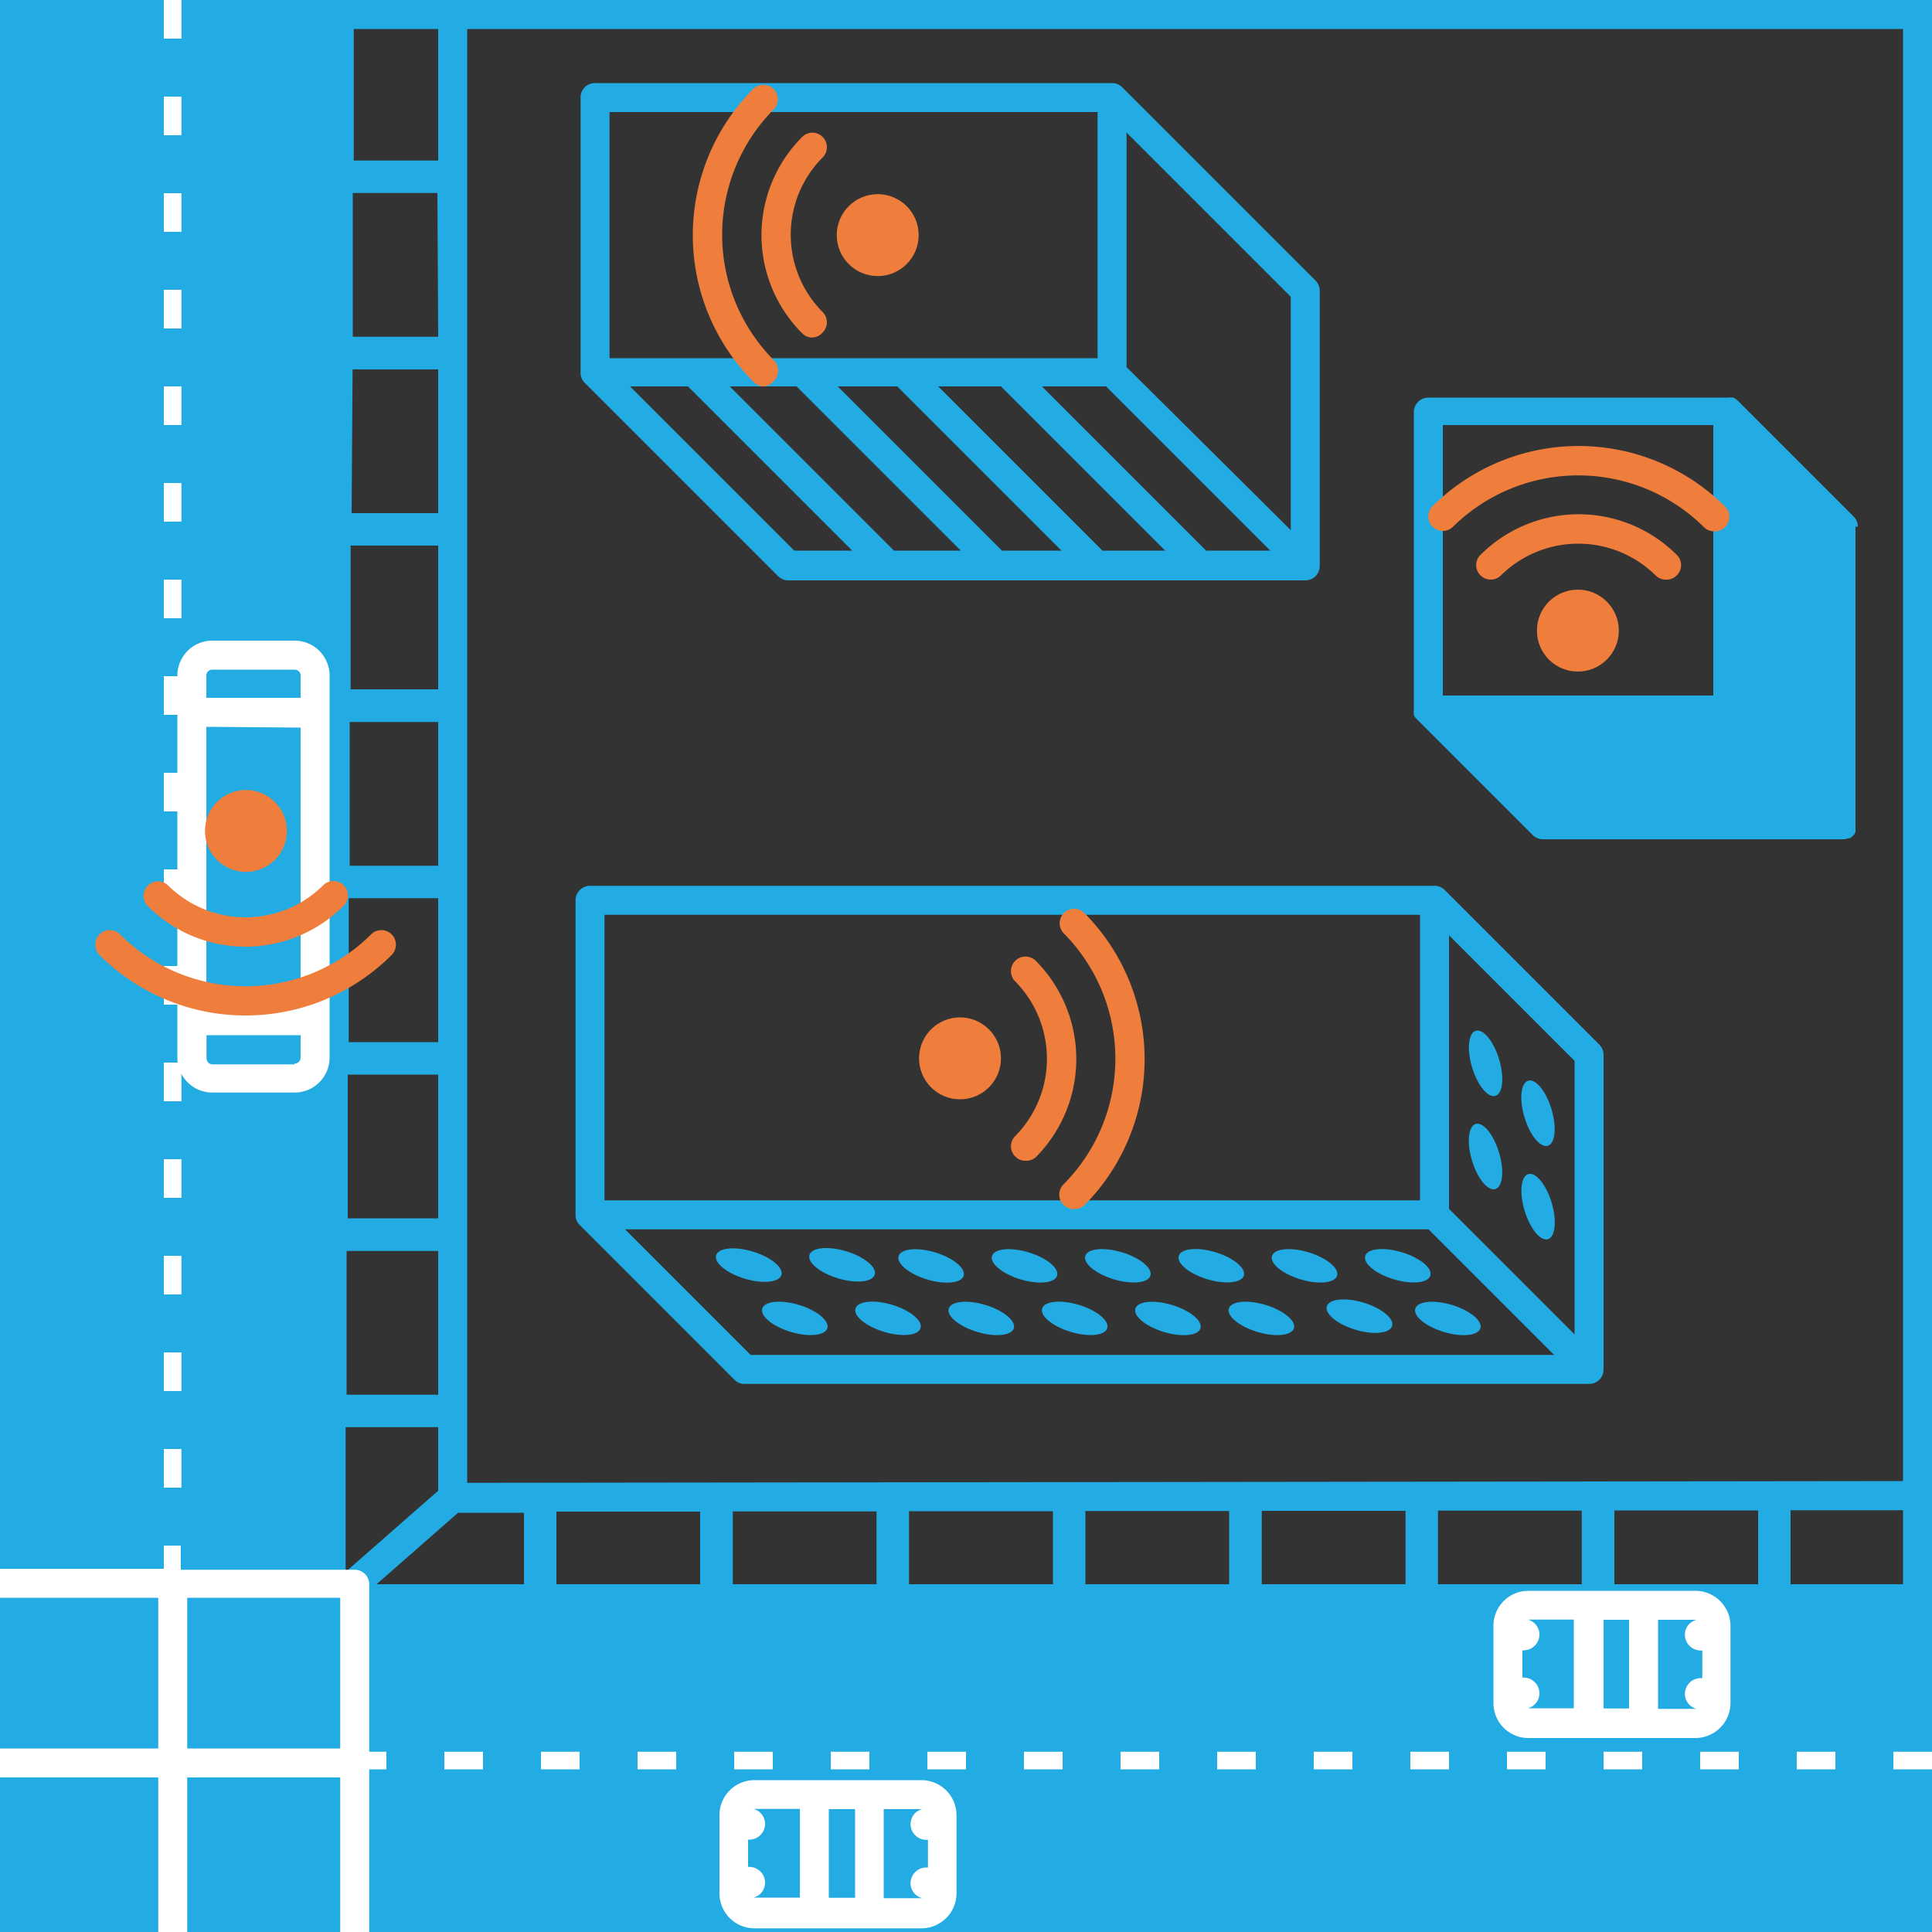<svg xmlns="http://www.w3.org/2000/svg" xmlns:xlink="http://www.w3.org/1999/xlink" viewBox="0 0 100 100"><rect x="0" y="0" width="100" height="100" fill="#333333" stroke="none"/><defs><style>.cls-1{fill:none;}.cls-2{clip-path:url(#clip-path);}.cls-3{fill:#23abe3;}.cls-4{fill:#ef7d3b;}.cls-5{fill:#fff;}</style><clipPath id="clip-path"><rect class="cls-1" x="-137.07" width="99.83" height="99.83"/></clipPath></defs><g id="Circuit_Diagram" data-name="Circuit Diagram"><g class="cls-2"><polygon class="cls-3" points="-36.09 73.18 -85.54 48.53 -169.94 92.07 -82.35 140.58 2.42 91.47 -36.09 73.18"/><path class="cls-3" d="M-82.35,141.08a.53.53,0,0,1-.24-.06l-87.59-48.51a.51.51,0,0,1-.26-.45.51.51,0,0,1,.27-.43l84.4-43.55a.53.53,0,0,1,.46,0l49.44,24.65L2.63,91a.5.5,0,0,1,.29.43.5.5,0,0,1-.25.45L-82.1,141A.43.43,0,0,1-82.35,141.08Zm-86.53-49L-82.35,140,1.34,91.51-36.31,73.63h0L-85.53,49.09Z"/><path class="cls-3" d="M-108.33,155.07a7.32,7.32,0,0,1-2.74-.53l-.07,0L-239.28,76.86a2.44,2.44,0,0,1-1.08-1.55A4.44,4.44,0,0,1-240,72.2a6.42,6.42,0,0,1,3.3-2.31l.24-.11c.62-.26,117.85-54.38,121.25-56.08l3.41-1.71c.42-.21.84-.44,1.26-.68a10.6,10.6,0,0,1,5-1.76c1.65,0,3.73,1.2,5.74,2.36.79.46,1.53.89,2.24,1.24l63.2,31.63c6.84,3.43,52.14,26.09,58.12,29.07a2.63,2.63,0,0,1,1.4,2A4.38,4.38,0,0,1,24,79.46l-.1.08c-1.14.66-114.4,66.66-129.81,75A5.12,5.12,0,0,1-108.33,155.07Zm-2.32-1.43a5.61,5.61,0,0,0,4.27,0c15.26-8.24,126.6-73.11,129.73-74.93a3.46,3.46,0,0,0,.81-2.7,1.58,1.58,0,0,0-.86-1.27c-6-3-51.28-25.64-58.11-29.06L-98,14c-.73-.36-1.52-.82-2.29-1.26-1.89-1.1-3.86-2.23-5.24-2.23a9.75,9.75,0,0,0-4.52,1.64c-.44.24-.87.48-1.3.69l-3.41,1.71c-3.41,1.71-120.69,55.85-121.31,56.11l-.25.11a5.7,5.7,0,0,0-2.82,1.9,3.42,3.42,0,0,0-.23,2.34,1.43,1.43,0,0,0,.62.94Z"/></g></g><g id="simple_illo" data-name="simple illo"><path class="cls-3" d="M68.09,14.52l-10-10a.75.75,0,0,0-.53-.22H30.8a.74.74,0,0,0-.75.75V19.29a.72.72,0,0,0,.22.53l10,10a.75.75,0,0,0,.53.22H67.56a.92.92,0,0,0,.28-.05.76.76,0,0,0,.47-.7V15.05A.75.75,0,0,0,68.09,14.52ZM41.23,20l8.5,8.5H46.27L37.77,20Zm2.13,0h3.08l8.5,8.5H51.86Zm5.2,0h3.25l8.5,8.5H57.06Zm5.37,0h3.32l8.5,8.5H62.43Zm12.88,7.44L58.31,19V6.86l8.5,8.5ZM31.55,5.8H56.81V18.54H31.55ZM32.61,20h3l8.5,8.5h-3Z"/><path class="cls-3" d="M82.78,54.07l-8-8a.72.72,0,0,0-.53-.22H30.54a.75.75,0,0,0-.75.75V62.88a.72.72,0,0,0,.22.53l8,8a.71.71,0,0,0,.53.22H82.25a.74.74,0,0,0,.75-.75V54.6A.75.75,0,0,0,82.78,54.07Zm-1.28,15L75,62.57V48.41l6.5,6.5ZM31.29,47.35H73.5V62.13H31.29Zm1.06,16.28H73.94l6.5,6.5H38.85Z"/><path class="cls-3" d="M96.16,27.26a.75.75,0,0,0-.22-.53l-6-6a1,1,0,0,0-.21-.15l-.07,0a.71.71,0,0,0-.2,0H73.93a.75.75,0,0,0-.75.75V36.74s0,0,0,0a.71.71,0,0,0,0,.2s0,0,0,.07a.62.62,0,0,0,.15.21l6,6a.75.75,0,0,0,.53.22H95.41a.75.75,0,0,0,.26-.05h0l.06,0,.1-.06.08-.07.07-.08.06-.1,0-.06v0a.45.45,0,0,0,0-.11s0-.07,0-.11V27.26ZM74.68,22h14V36h-14Z"/><ellipse class="cls-3" cx="38.54" cy="65.52" rx="0.73" ry="1.76" transform="matrix(0.29, -0.96, 0.96, 0.29, -35.32, 83.48)"/><ellipse class="cls-3" cx="43.37" cy="65.52" rx="0.73" ry="1.76" transform="matrix(0.29, -0.96, 0.96, 0.29, -31.89, 88.1)"/><ellipse class="cls-3" cx="48.2" cy="65.52" rx="0.73" ry="1.76" transform="translate(-28.46 92.73) rotate(-73.2)"/><ellipse class="cls-3" cx="53.03" cy="65.52" rx="0.73" ry="1.76" transform="translate(-25.02 97.35) rotate(-73.2)"/><ellipse class="cls-3" cx="57.87" cy="65.52" rx="0.73" ry="1.76" transform="translate(-21.59 101.98) rotate(-73.2)"/><ellipse class="cls-3" cx="62.7" cy="65.52" rx="0.73" ry="1.76" transform="translate(-18.15 106.6) rotate(-73.2)"/><ellipse class="cls-3" cx="67.53" cy="65.52" rx="0.73" ry="1.76" transform="translate(-14.72 111.23) rotate(-73.2)"/><ellipse class="cls-3" cx="72.36" cy="65.52" rx="0.73" ry="1.76" transform="translate(-11.29 115.85) rotate(-73.2)"/><ellipse class="cls-3" cx="41.14" cy="68.24" rx="0.73" ry="1.76" transform="translate(-36.08 87.9) rotate(-73.2)"/><ellipse class="cls-3" cx="45.97" cy="68.24" rx="0.73" ry="1.76" transform="translate(-32.65 92.52) rotate(-73.2)"/><ellipse class="cls-3" cx="50.8" cy="68.24" rx="0.73" ry="1.76" transform="translate(-29.22 97.15) rotate(-73.2)"/><ellipse class="cls-3" cx="55.63" cy="68.24" rx="0.73" ry="1.76" transform="translate(-25.78 101.77) rotate(-73.2)"/><ellipse class="cls-3" cx="60.46" cy="68.24" rx="0.73" ry="1.76" transform="translate(-22.35 106.4) rotate(-73.2)"/><ellipse class="cls-3" cx="65.29" cy="68.24" rx="0.73" ry="1.76" transform="translate(-18.91 111.02) rotate(-73.2)"/><ellipse class="cls-3" cx="70.12" cy="68.24" rx="0.73" ry="1.76" transform="matrix(0.29, -0.96, 0.96, 0.29, -15.48, 115.65)"/><ellipse class="cls-3" cx="74.95" cy="68.24" rx="0.73" ry="1.76" transform="translate(-12.05 120.27) rotate(-73.2)"/><ellipse class="cls-3" cx="76.89" cy="55.03" rx="0.73" ry="1.76" transform="translate(-12.62 24.58) rotate(-16.8)"/><ellipse class="cls-3" cx="76.89" cy="59.86" rx="0.73" ry="1.76" transform="translate(-14.02 24.78) rotate(-16.8)"/><ellipse class="cls-3" cx="79.61" cy="57.62" rx="0.73" ry="1.76" transform="translate(-13.26 25.47) rotate(-16.8)"/><ellipse class="cls-3" cx="79.61" cy="62.45" rx="0.73" ry="1.76" transform="translate(-14.65 25.68) rotate(-16.8)"/><path class="cls-3" d="M100,78.16V0H0L-.57,100H100V78.16Zm-1.5-1.5-74.32.09V1.5H98.5ZM91,82H83.56V78.18H91Zm-9.13,0H74.43V78.19h7.44Zm-9.12,0H65.31V78.2h7.44Zm-9.13,0H56.18V78.21h7.44ZM54.5,82H47.05V78.22H54.5Zm-9.13,0H37.93V78.23h7.44Zm-9.13,0H28.8V78.24h7.44Zm-9.12,0H19.49l4.22-3.7h3.41ZM22.68,28.24v7.44H18.15l0-7.44ZM18.2,26.56l.05-7.44h4.43v7.44Zm4.48,10.81v7.44H18.1l0-7.44Zm0,9.12v7.45H18.05l0-7.45Zm0,9.13v7.44H18L18,55.62Zm0,9.13v7.44H17.94l0-7.44Zm0,9.12v3.29l-4.79,4.2,0-7.49Zm0-56.44H18.26l0-7.44h4.38Zm-4.79,64,.47.53h-.47ZM22.68,1.5V8.31H18.31l0-6.81ZM98.5,82H92.68V78.17H98.5Z"/><circle class="cls-4" cx="81.67" cy="32.64" r="2.12"/><path class="cls-4" d="M86.22,30a.74.74,0,0,1-.53-.22,5.7,5.7,0,0,0-8,0,.75.75,0,0,1-1.06,0,.74.74,0,0,1,0-1.06,7.19,7.19,0,0,1,10.16,0,.74.74,0,0,1,0,1.06A.73.73,0,0,1,86.22,30Z"/><path class="cls-4" d="M88.72,27.5a.74.74,0,0,1-.53-.22,9.24,9.24,0,0,0-13,0,.75.75,0,0,1-1.06-1.06,10.73,10.73,0,0,1,15.16,0,.74.74,0,0,1,0,1.06A.73.73,0,0,1,88.72,27.5Z"/><circle class="cls-4" cx="49.69" cy="54.78" r="2.12"/><path class="cls-4" d="M53.08,60.08a.71.71,0,0,1-.53-.22.74.74,0,0,1,0-1.06,5.7,5.7,0,0,0,0-8,.75.75,0,1,1,1.06-1.07,7.21,7.21,0,0,1,0,10.17A.74.74,0,0,1,53.08,60.08Z"/><path class="cls-4" d="M55.58,62.58a.71.71,0,0,1-.53-.22.74.74,0,0,1,0-1.06,9.22,9.22,0,0,0,0-13,.75.75,0,0,1,1.06-1.06,10.73,10.73,0,0,1,0,15.16A.74.74,0,0,1,55.58,62.58Z"/><circle class="cls-4" cx="45.43" cy="12.17" r="2.12"/><path class="cls-4" d="M42.05,17.47a.71.71,0,0,1-.53-.22,7.18,7.18,0,0,1,0-10.16.74.74,0,0,1,1.06,0,.75.75,0,0,1,0,1.06,5.67,5.67,0,0,0,0,8,.75.75,0,0,1,0,1.06A.74.74,0,0,1,42.05,17.47Z"/><path class="cls-4" d="M39.55,20a.71.71,0,0,1-.53-.22A10.73,10.73,0,0,1,39,4.59a.75.75,0,0,1,1.06,1.06,9.22,9.22,0,0,0,0,13,.75.75,0,0,1,0,1.06A.74.74,0,0,1,39.55,20Z"/><path class="cls-5" d="M15.24,33.16H11A1.81,1.81,0,0,0,9.18,35V54.74A1.81,1.81,0,0,0,11,56.55h4.25a1.81,1.81,0,0,0,1.81-1.81V35A1.81,1.81,0,0,0,15.24,33.16ZM11,34.66h4.25a.31.31,0,0,1,.31.31v1.15H10.68V35A.31.31,0,0,1,11,34.66Zm4.56,3V52.08H10.68V37.62Zm-.31,17.43H11a.31.31,0,0,1-.31-.31V53.58h4.87v1.16A.31.31,0,0,1,15.24,55.05Z"/><path class="cls-5" d="M87.76,82.34H79.11a1.81,1.81,0,0,0-1.81,1.81v4a1.81,1.81,0,0,0,1.81,1.81h8.65a1.82,1.82,0,0,0,1.81-1.81v-4A1.82,1.82,0,0,0,87.76,82.34Zm-3.44,1.5v4.59H83V83.84Zm-5.24,4.58a.8.8,0,0,0,.6-.77.82.82,0,0,0-.81-.82l-.07,0V85.42l.07,0a.82.82,0,0,0,.81-.82.8.8,0,0,0-.6-.77h2.38v4.59H79.08Zm6.74,0V83.84h2a.79.79,0,0,0-.61.77.82.82,0,0,0,.81.82l.09,0v1.43l-.09,0a.82.82,0,0,0-.81.82.8.8,0,0,0,.61.77h-2Z"/><path class="cls-5" d="M47.7,92.14H39.05A1.81,1.81,0,0,0,37.24,94v4a1.81,1.81,0,0,0,1.81,1.81H47.7a1.82,1.82,0,0,0,1.81-1.81V94A1.82,1.82,0,0,0,47.7,92.14Zm-3.44,1.5v4.59H42.9V93.64ZM39,98.22a.8.8,0,0,0,.6-.77.82.82,0,0,0-.81-.82l-.07,0V95.22l.07,0a.82.82,0,0,0,.81-.82.8.8,0,0,0-.6-.77H41.4v4.59H39Zm6.74,0V93.64h2a.8.8,0,0,0-.61.77.82.82,0,0,0,.81.82l.09,0v1.43l-.09,0a.82.82,0,0,0-.81.82.79.79,0,0,0,.61.77h-2Z"/><rect class="cls-5" x="8.48" y="50" width="0.91" height="2"/><rect class="cls-5" x="8.48" y="55" width="0.91" height="2"/><rect class="cls-5" x="8.48" y="65" width="0.91" height="2"/><rect class="cls-5" x="8.48" y="60" width="0.91" height="2"/><rect class="cls-5" x="8.48" y="75" width="0.91" height="2"/><rect class="cls-5" x="8.48" y="70" width="0.91" height="2"/><rect class="cls-5" x="8.48" y="45" width="0.91" height="2"/><rect class="cls-5" x="8.48" y="35" width="0.91" height="2"/><rect class="cls-5" x="8.48" y="10" width="0.91" height="2"/><rect class="cls-5" x="8.48" y="5" width="0.91" height="2"/><rect class="cls-5" x="8.48" width="0.91" height="2"/><rect class="cls-5" x="8.48" y="15" width="0.91" height="2"/><rect class="cls-5" x="8.48" y="30" width="0.91" height="2"/><rect class="cls-5" x="8.48" y="20" width="0.91" height="2"/><rect class="cls-5" x="8.48" y="40" width="0.91" height="2"/><rect class="cls-5" x="8.48" y="25" width="0.91" height="2"/><rect class="cls-5" x="83" y="90.67" width="2" height="0.91"/><rect class="cls-5" x="78" y="90.67" width="2" height="0.91"/><rect class="cls-5" x="73" y="90.67" width="2" height="0.91"/><rect class="cls-5" x="58" y="90.67" width="2" height="0.91"/><rect class="cls-5" x="68" y="90.67" width="2" height="0.91"/><rect class="cls-5" x="98" y="90.67" width="2" height="0.91"/><rect class="cls-5" x="93" y="90.67" width="2" height="0.91"/><rect class="cls-5" x="88" y="90.67" width="2" height="0.91"/><rect class="cls-5" x="63" y="90.67" width="2" height="0.91"/><rect class="cls-5" x="33" y="90.67" width="2" height="0.91"/><rect class="cls-5" x="38" y="90.67" width="2" height="0.91"/><rect class="cls-5" x="28" y="90.67" width="2" height="0.91"/><rect class="cls-5" x="23" y="90.67" width="2" height="0.91"/><rect class="cls-5" x="48" y="90.67" width="2" height="0.91"/><rect class="cls-5" x="53" y="90.67" width="2" height="0.91"/><rect class="cls-5" x="43" y="90.67" width="2" height="0.91"/><path class="cls-5" d="M19.11,82a.75.75,0,0,0-.75-.75h-9V80H8.48v1.2H0v1.5H8.19v7.8H0V92H8.19v8h1.5V92h7.92v8h1.5V91.58H20v-.91h-.89ZM9.69,90.5V82.7h7.92v7.8Z"/><circle class="cls-4" cx="12.73" cy="43.01" r="2.12"/><path class="cls-4" d="M12.73,49a7.16,7.16,0,0,1-5.08-2.1.75.75,0,0,1,0-1.06.74.74,0,0,1,1.06,0,5.7,5.7,0,0,0,8,0,.75.75,0,1,1,1.06,1.06A7.16,7.16,0,0,1,12.73,49Z"/><path class="cls-4" d="M12.73,52.56a10.67,10.67,0,0,1-7.58-3.13.77.77,0,0,1,0-1.07.75.75,0,0,1,1.06,0,9.2,9.2,0,0,0,13,0,.75.75,0,1,1,1.06,1.07A10.67,10.67,0,0,1,12.73,52.56Z"/></g></svg>